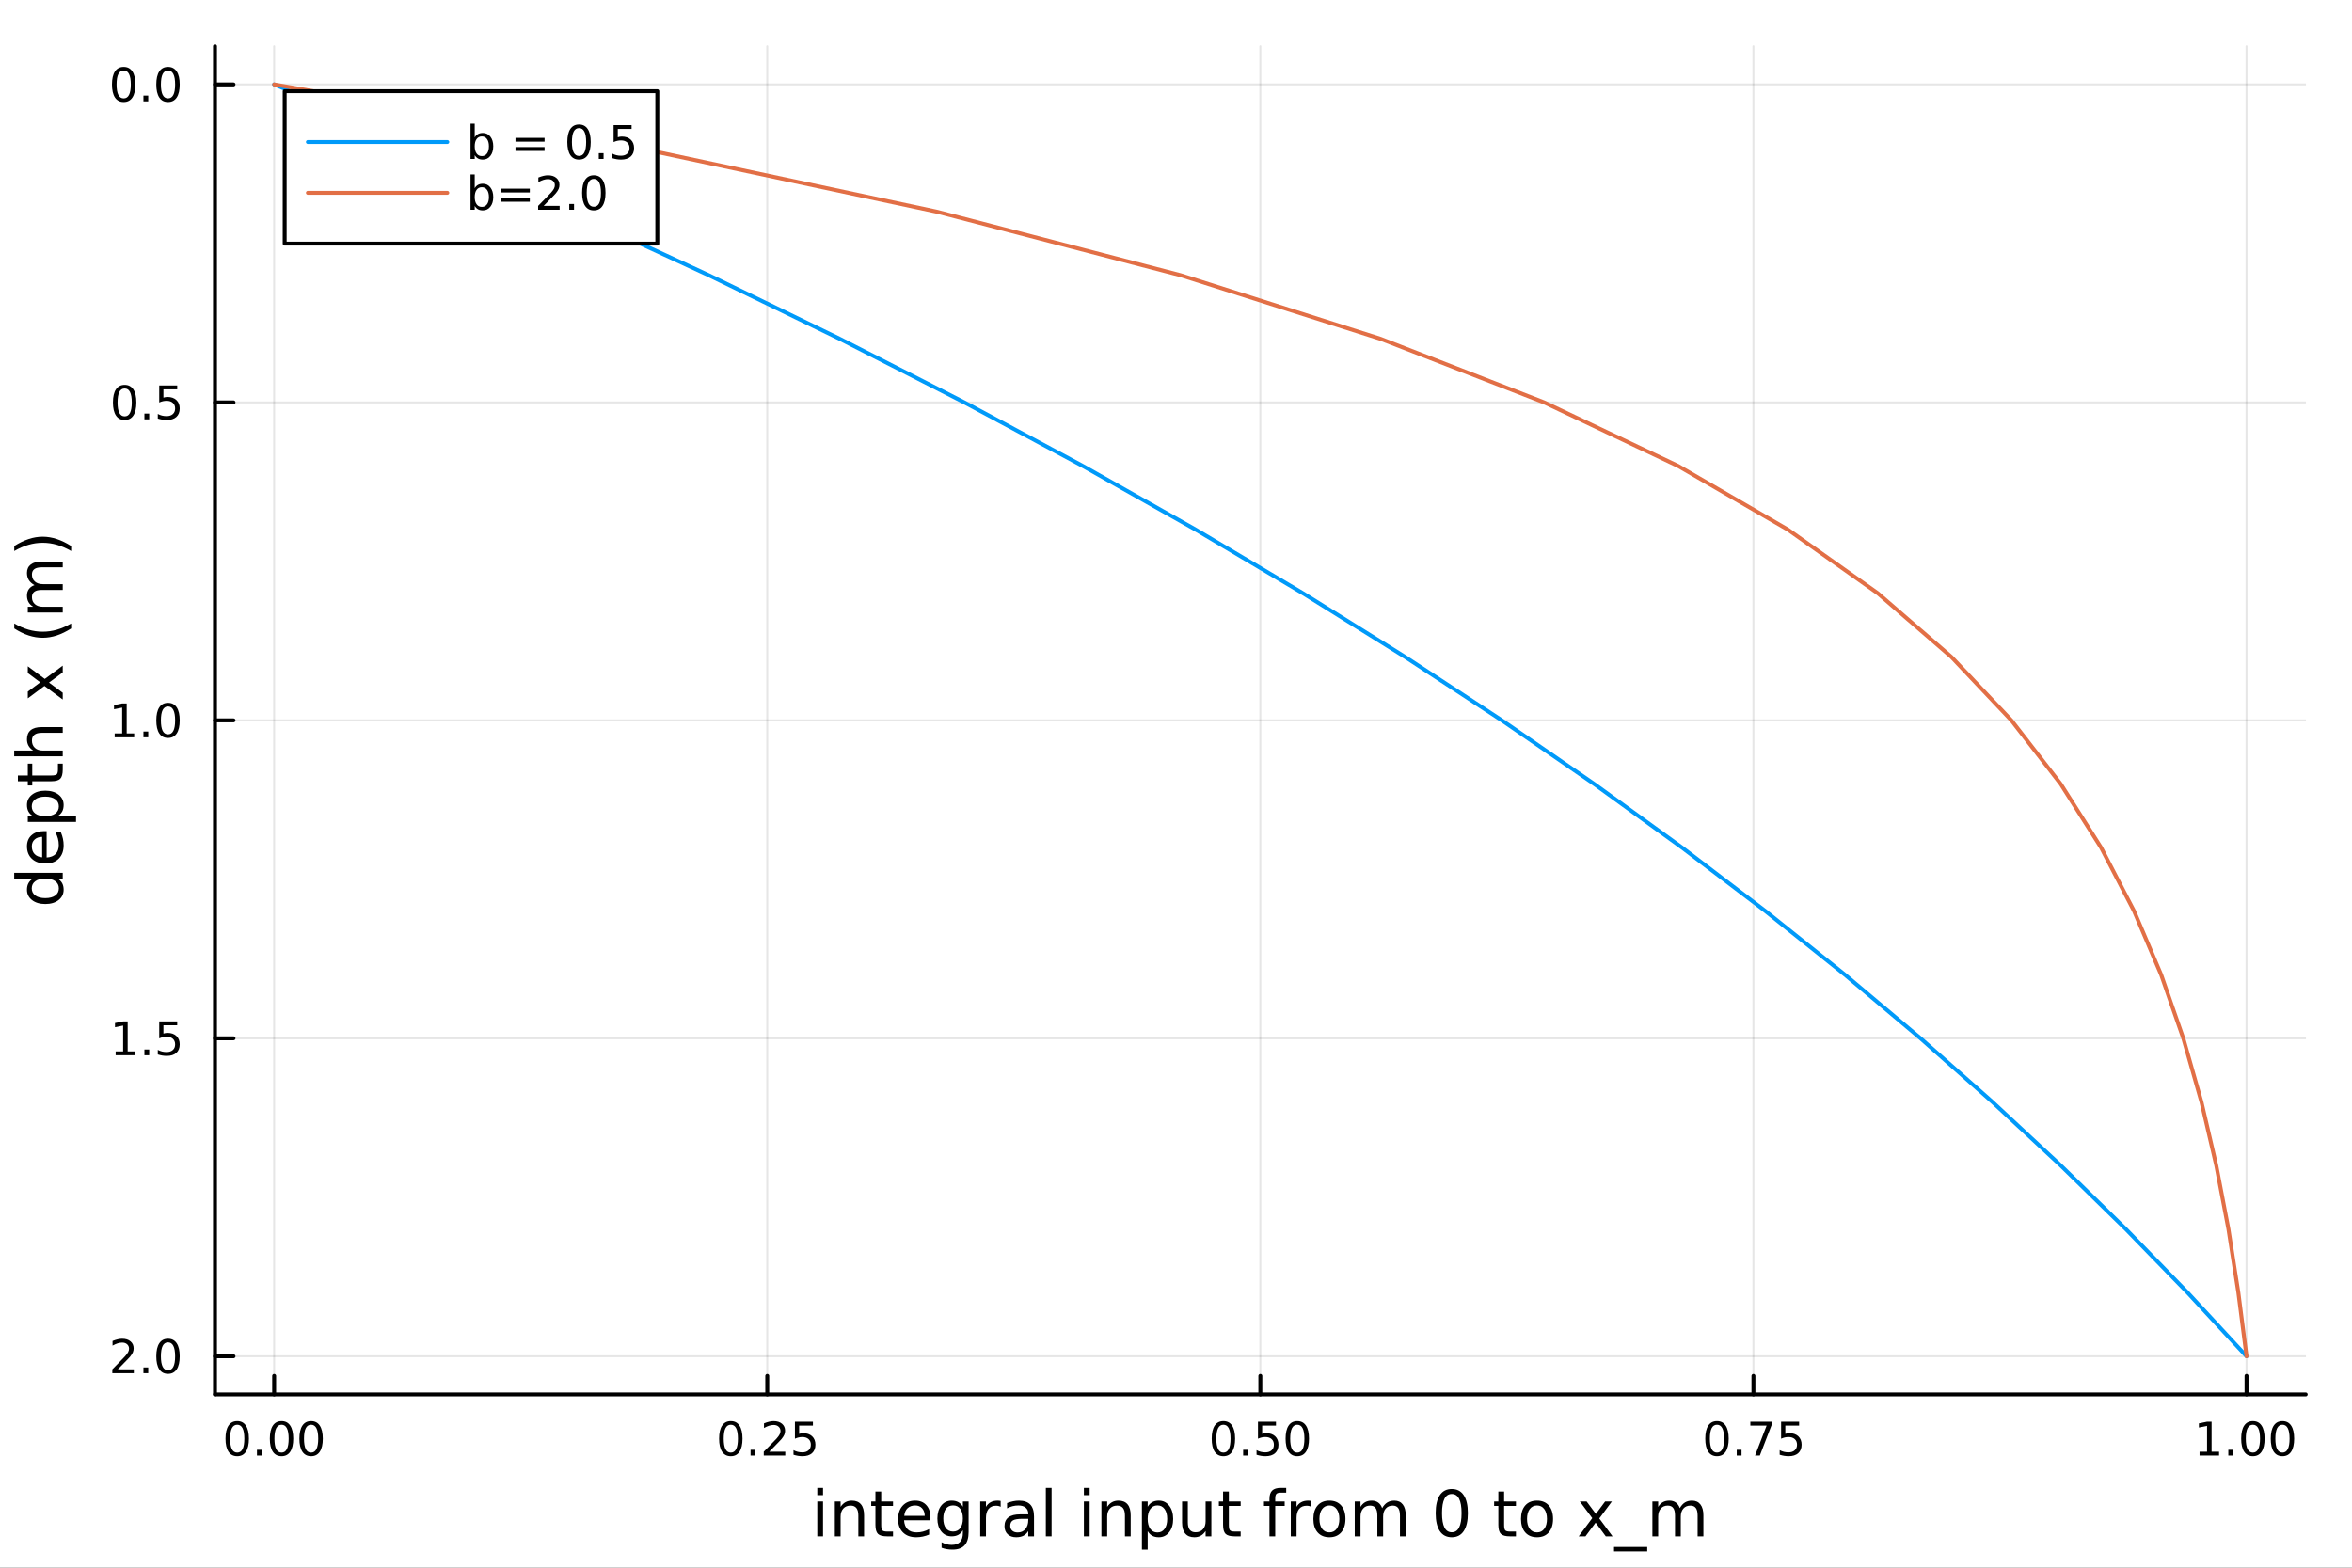 <?xml version="1.0" encoding="utf-8"?>
<svg xmlns="http://www.w3.org/2000/svg" xmlns:xlink="http://www.w3.org/1999/xlink" width="600" height="400" viewBox="0 0 2400 1600">
<rect x="0" y="0" width="2400" height="1600" fill="#333333" stroke="none"/>
<defs>
  <clipPath id="clip880">
    <rect x="0" y="0" width="2400" height="1600"/>
  </clipPath>
</defs>
<path clip-path="url(#clip880)" d="M0 1600 L2400 1600 L2400 0 L0 0  Z" fill="#ffffff" fill-rule="evenodd" fill-opacity="1"/>
<defs>
  <clipPath id="clip881">
    <rect x="480" y="0" width="1681" height="1600"/>
  </clipPath>
</defs>
<path clip-path="url(#clip880)" d="M219.38 1423.18 L2352.76 1423.18 L2352.76 47.244 L219.38 47.244  Z" fill="#ffffff" fill-rule="evenodd" fill-opacity="1"/>
<defs>
  <clipPath id="clip882">
    <rect x="219" y="47" width="2134" height="1377"/>
  </clipPath>
</defs>
<polyline clip-path="url(#clip882)" style="stroke:#000000; stroke-linecap:round; stroke-linejoin:round; stroke-width:2; stroke-opacity:0.1; fill:none" points="279.759,47.244 279.759,1423.18 "/>
<polyline clip-path="url(#clip882)" style="stroke:#000000; stroke-linecap:round; stroke-linejoin:round; stroke-width:2; stroke-opacity:0.1; fill:none" points="782.913,47.244 782.913,1423.18 "/>
<polyline clip-path="url(#clip882)" style="stroke:#000000; stroke-linecap:round; stroke-linejoin:round; stroke-width:2; stroke-opacity:0.1; fill:none" points="1286.07,47.244 1286.07,1423.18 "/>
<polyline clip-path="url(#clip882)" style="stroke:#000000; stroke-linecap:round; stroke-linejoin:round; stroke-width:2; stroke-opacity:0.1; fill:none" points="1789.22,47.244 1789.22,1423.18 "/>
<polyline clip-path="url(#clip882)" style="stroke:#000000; stroke-linecap:round; stroke-linejoin:round; stroke-width:2; stroke-opacity:0.1; fill:none" points="2292.38,47.244 2292.38,1423.18 "/>
<polyline clip-path="url(#clip880)" style="stroke:#000000; stroke-linecap:round; stroke-linejoin:round; stroke-width:4; stroke-opacity:1; fill:none" points="219.38,1423.18 2352.76,1423.18 "/>
<polyline clip-path="url(#clip880)" style="stroke:#000000; stroke-linecap:round; stroke-linejoin:round; stroke-width:4; stroke-opacity:1; fill:none" points="279.759,1423.18 279.759,1404.28 "/>
<polyline clip-path="url(#clip880)" style="stroke:#000000; stroke-linecap:round; stroke-linejoin:round; stroke-width:4; stroke-opacity:1; fill:none" points="782.913,1423.18 782.913,1404.28 "/>
<polyline clip-path="url(#clip880)" style="stroke:#000000; stroke-linecap:round; stroke-linejoin:round; stroke-width:4; stroke-opacity:1; fill:none" points="1286.07,1423.18 1286.07,1404.28 "/>
<polyline clip-path="url(#clip880)" style="stroke:#000000; stroke-linecap:round; stroke-linejoin:round; stroke-width:4; stroke-opacity:1; fill:none" points="1789.22,1423.18 1789.22,1404.28 "/>
<polyline clip-path="url(#clip880)" style="stroke:#000000; stroke-linecap:round; stroke-linejoin:round; stroke-width:4; stroke-opacity:1; fill:none" points="2292.38,1423.18 2292.38,1404.28 "/>
<path clip-path="url(#clip880)" d="M242.062 1454.1 Q238.451 1454.1 236.622 1457.66 Q234.817 1461.2 234.817 1468.33 Q234.817 1475.44 236.622 1479.01 Q238.451 1482.55 242.062 1482.55 Q245.696 1482.55 247.502 1479.01 Q249.331 1475.44 249.331 1468.33 Q249.331 1461.2 247.502 1457.66 Q245.696 1454.1 242.062 1454.1 M242.062 1450.39 Q247.872 1450.39 250.928 1455 Q254.007 1459.58 254.007 1468.33 Q254.007 1477.06 250.928 1481.67 Q247.872 1486.25 242.062 1486.25 Q236.252 1486.25 233.173 1481.67 Q230.118 1477.06 230.118 1468.33 Q230.118 1459.58 233.173 1455 Q236.252 1450.39 242.062 1450.39 Z" fill="#000000" fill-rule="nonzero" fill-opacity="1" /><path clip-path="url(#clip880)" d="M262.224 1479.7 L267.108 1479.7 L267.108 1485.58 L262.224 1485.58 L262.224 1479.7 Z" fill="#000000" fill-rule="nonzero" fill-opacity="1" /><path clip-path="url(#clip880)" d="M287.293 1454.1 Q283.682 1454.1 281.854 1457.66 Q280.048 1461.2 280.048 1468.33 Q280.048 1475.44 281.854 1479.01 Q283.682 1482.55 287.293 1482.55 Q290.928 1482.55 292.733 1479.01 Q294.562 1475.44 294.562 1468.33 Q294.562 1461.2 292.733 1457.66 Q290.928 1454.1 287.293 1454.1 M287.293 1450.39 Q293.104 1450.39 296.159 1455 Q299.238 1459.58 299.238 1468.33 Q299.238 1477.06 296.159 1481.67 Q293.104 1486.25 287.293 1486.25 Q281.483 1486.25 278.405 1481.67 Q275.349 1477.06 275.349 1468.33 Q275.349 1459.58 278.405 1455 Q281.483 1450.39 287.293 1450.39 Z" fill="#000000" fill-rule="nonzero" fill-opacity="1" /><path clip-path="url(#clip880)" d="M317.455 1454.1 Q313.844 1454.1 312.015 1457.66 Q310.21 1461.2 310.21 1468.33 Q310.21 1475.44 312.015 1479.01 Q313.844 1482.55 317.455 1482.55 Q321.09 1482.55 322.895 1479.01 Q324.724 1475.44 324.724 1468.33 Q324.724 1461.2 322.895 1457.66 Q321.09 1454.1 317.455 1454.1 M317.455 1450.39 Q323.265 1450.39 326.321 1455 Q329.4 1459.58 329.4 1468.33 Q329.4 1477.06 326.321 1481.67 Q323.265 1486.25 317.455 1486.25 Q311.645 1486.25 308.566 1481.67 Q305.511 1477.06 305.511 1468.33 Q305.511 1459.58 308.566 1455 Q311.645 1450.39 317.455 1450.39 Z" fill="#000000" fill-rule="nonzero" fill-opacity="1" /><path clip-path="url(#clip880)" d="M745.714 1454.1 Q742.103 1454.1 740.275 1457.66 Q738.469 1461.2 738.469 1468.33 Q738.469 1475.44 740.275 1479.01 Q742.103 1482.55 745.714 1482.55 Q749.349 1482.55 751.154 1479.01 Q752.983 1475.44 752.983 1468.33 Q752.983 1461.2 751.154 1457.66 Q749.349 1454.1 745.714 1454.1 M745.714 1450.39 Q751.525 1450.39 754.58 1455 Q757.659 1459.58 757.659 1468.33 Q757.659 1477.06 754.58 1481.67 Q751.525 1486.25 745.714 1486.25 Q739.904 1486.25 736.826 1481.67 Q733.77 1477.06 733.77 1468.33 Q733.77 1459.58 736.826 1455 Q739.904 1450.39 745.714 1450.39 Z" fill="#000000" fill-rule="nonzero" fill-opacity="1" /><path clip-path="url(#clip880)" d="M765.876 1479.7 L770.761 1479.7 L770.761 1485.58 L765.876 1485.58 L765.876 1479.7 Z" fill="#000000" fill-rule="nonzero" fill-opacity="1" /><path clip-path="url(#clip880)" d="M784.974 1481.64 L801.293 1481.64 L801.293 1485.58 L779.349 1485.58 L779.349 1481.64 Q782.011 1478.89 786.594 1474.26 Q791.2 1469.61 792.381 1468.27 Q794.626 1465.74 795.506 1464.01 Q796.409 1462.25 796.409 1460.56 Q796.409 1457.8 794.464 1456.07 Q792.543 1454.33 789.441 1454.33 Q787.242 1454.33 784.788 1455.09 Q782.358 1455.86 779.58 1457.41 L779.58 1452.69 Q782.404 1451.55 784.858 1450.97 Q787.311 1450.39 789.349 1450.39 Q794.719 1450.39 797.913 1453.08 Q801.108 1455.77 801.108 1460.26 Q801.108 1462.39 800.298 1464.31 Q799.511 1466.2 797.404 1468.8 Q796.825 1469.47 793.724 1472.69 Q790.622 1475.88 784.974 1481.64 Z" fill="#000000" fill-rule="nonzero" fill-opacity="1" /><path clip-path="url(#clip880)" d="M811.154 1451.02 L829.51 1451.02 L829.51 1454.96 L815.436 1454.96 L815.436 1463.43 Q816.455 1463.08 817.473 1462.92 Q818.492 1462.73 819.51 1462.73 Q825.297 1462.73 828.677 1465.9 Q832.057 1469.08 832.057 1474.49 Q832.057 1480.07 828.584 1483.17 Q825.112 1486.25 818.793 1486.25 Q816.617 1486.25 814.348 1485.88 Q812.103 1485.51 809.696 1484.77 L809.696 1480.07 Q811.779 1481.2 814.001 1481.76 Q816.223 1482.32 818.7 1482.32 Q822.705 1482.32 825.043 1480.21 Q827.381 1478.1 827.381 1474.49 Q827.381 1470.88 825.043 1468.77 Q822.705 1466.67 818.7 1466.67 Q816.825 1466.67 814.95 1467.08 Q813.098 1467.5 811.154 1468.38 L811.154 1451.02 Z" fill="#000000" fill-rule="nonzero" fill-opacity="1" /><path clip-path="url(#clip880)" d="M1248.37 1454.1 Q1244.76 1454.1 1242.93 1457.66 Q1241.13 1461.2 1241.13 1468.33 Q1241.13 1475.44 1242.93 1479.01 Q1244.76 1482.55 1248.37 1482.55 Q1252.01 1482.55 1253.81 1479.01 Q1255.64 1475.44 1255.64 1468.33 Q1255.64 1461.2 1253.81 1457.66 Q1252.01 1454.1 1248.37 1454.1 M1248.37 1450.39 Q1254.18 1450.39 1257.24 1455 Q1260.32 1459.58 1260.32 1468.33 Q1260.32 1477.06 1257.24 1481.67 Q1254.18 1486.25 1248.37 1486.25 Q1242.56 1486.25 1239.48 1481.67 Q1236.43 1477.06 1236.43 1468.33 Q1236.43 1459.58 1239.48 1455 Q1242.56 1450.39 1248.37 1450.39 Z" fill="#000000" fill-rule="nonzero" fill-opacity="1" /><path clip-path="url(#clip880)" d="M1268.53 1479.7 L1273.42 1479.7 L1273.42 1485.58 L1268.53 1485.58 L1268.53 1479.7 Z" fill="#000000" fill-rule="nonzero" fill-opacity="1" /><path clip-path="url(#clip880)" d="M1283.65 1451.02 L1302.01 1451.02 L1302.01 1454.96 L1287.93 1454.96 L1287.93 1463.43 Q1288.95 1463.08 1289.97 1462.92 Q1290.99 1462.73 1292.01 1462.73 Q1297.79 1462.73 1301.17 1465.9 Q1304.55 1469.08 1304.55 1474.49 Q1304.55 1480.07 1301.08 1483.17 Q1297.61 1486.25 1291.29 1486.25 Q1289.11 1486.25 1286.84 1485.88 Q1284.6 1485.51 1282.19 1484.77 L1282.19 1480.07 Q1284.27 1481.2 1286.5 1481.76 Q1288.72 1482.32 1291.2 1482.32 Q1295.2 1482.32 1297.54 1480.21 Q1299.88 1478.1 1299.88 1474.49 Q1299.88 1470.88 1297.54 1468.77 Q1295.2 1466.67 1291.2 1466.67 Q1289.32 1466.67 1287.45 1467.08 Q1285.59 1467.5 1283.65 1468.38 L1283.65 1451.02 Z" fill="#000000" fill-rule="nonzero" fill-opacity="1" /><path clip-path="url(#clip880)" d="M1323.76 1454.1 Q1320.15 1454.1 1318.32 1457.66 Q1316.52 1461.2 1316.52 1468.33 Q1316.52 1475.44 1318.32 1479.01 Q1320.15 1482.55 1323.76 1482.55 Q1327.4 1482.55 1329.2 1479.01 Q1331.03 1475.44 1331.03 1468.33 Q1331.03 1461.2 1329.2 1457.66 Q1327.4 1454.1 1323.76 1454.1 M1323.76 1450.39 Q1329.57 1450.39 1332.63 1455 Q1335.71 1459.58 1335.71 1468.33 Q1335.71 1477.06 1332.63 1481.67 Q1329.57 1486.25 1323.76 1486.25 Q1317.95 1486.25 1314.88 1481.67 Q1311.82 1477.06 1311.82 1468.33 Q1311.82 1459.58 1314.88 1455 Q1317.95 1450.39 1323.76 1450.39 Z" fill="#000000" fill-rule="nonzero" fill-opacity="1" /><path clip-path="url(#clip880)" d="M1752.02 1454.1 Q1748.41 1454.1 1746.58 1457.66 Q1744.78 1461.2 1744.78 1468.33 Q1744.78 1475.44 1746.58 1479.01 Q1748.41 1482.55 1752.02 1482.55 Q1755.66 1482.55 1757.46 1479.01 Q1759.29 1475.44 1759.29 1468.33 Q1759.29 1461.2 1757.46 1457.66 Q1755.66 1454.1 1752.02 1454.1 M1752.02 1450.39 Q1757.83 1450.39 1760.89 1455 Q1763.97 1459.58 1763.97 1468.33 Q1763.97 1477.06 1760.89 1481.67 Q1757.83 1486.25 1752.02 1486.25 Q1746.21 1486.25 1743.13 1481.67 Q1740.08 1477.06 1740.08 1468.33 Q1740.08 1459.58 1743.13 1455 Q1746.21 1450.39 1752.02 1450.39 Z" fill="#000000" fill-rule="nonzero" fill-opacity="1" /><path clip-path="url(#clip880)" d="M1772.19 1479.7 L1777.07 1479.7 L1777.07 1485.58 L1772.19 1485.58 L1772.19 1479.7 Z" fill="#000000" fill-rule="nonzero" fill-opacity="1" /><path clip-path="url(#clip880)" d="M1786.07 1451.02 L1808.3 1451.02 L1808.3 1453.01 L1795.75 1485.58 L1790.87 1485.58 L1802.67 1454.96 L1786.07 1454.96 L1786.07 1451.02 Z" fill="#000000" fill-rule="nonzero" fill-opacity="1" /><path clip-path="url(#clip880)" d="M1817.46 1451.02 L1835.82 1451.02 L1835.82 1454.96 L1821.75 1454.96 L1821.75 1463.43 Q1822.76 1463.08 1823.78 1462.92 Q1824.8 1462.73 1825.82 1462.73 Q1831.61 1462.73 1834.99 1465.9 Q1838.37 1469.08 1838.37 1474.49 Q1838.37 1480.07 1834.89 1483.17 Q1831.42 1486.25 1825.1 1486.25 Q1822.93 1486.25 1820.66 1485.88 Q1818.41 1485.51 1816 1484.77 L1816 1480.07 Q1818.09 1481.2 1820.31 1481.76 Q1822.53 1482.32 1825.01 1482.32 Q1829.01 1482.32 1831.35 1480.21 Q1833.69 1478.1 1833.69 1474.49 Q1833.69 1470.88 1831.35 1468.77 Q1829.01 1466.67 1825.01 1466.67 Q1823.13 1466.67 1821.26 1467.08 Q1819.41 1467.5 1817.46 1468.38 L1817.46 1451.02 Z" fill="#000000" fill-rule="nonzero" fill-opacity="1" /><path clip-path="url(#clip880)" d="M2244.45 1481.64 L2252.09 1481.64 L2252.09 1455.28 L2243.78 1456.95 L2243.78 1452.69 L2252.04 1451.02 L2256.72 1451.02 L2256.72 1481.64 L2264.36 1481.64 L2264.36 1485.58 L2244.45 1485.58 L2244.45 1481.64 Z" fill="#000000" fill-rule="nonzero" fill-opacity="1" /><path clip-path="url(#clip880)" d="M2273.8 1479.7 L2278.69 1479.7 L2278.69 1485.58 L2273.8 1485.58 L2273.8 1479.7 Z" fill="#000000" fill-rule="nonzero" fill-opacity="1" /><path clip-path="url(#clip880)" d="M2298.87 1454.1 Q2295.26 1454.1 2293.43 1457.66 Q2291.63 1461.2 2291.63 1468.33 Q2291.63 1475.44 2293.43 1479.01 Q2295.26 1482.55 2298.87 1482.55 Q2302.5 1482.55 2304.31 1479.01 Q2306.14 1475.44 2306.14 1468.33 Q2306.14 1461.2 2304.31 1457.66 Q2302.5 1454.1 2298.87 1454.1 M2298.87 1450.39 Q2304.68 1450.39 2307.74 1455 Q2310.81 1459.58 2310.81 1468.33 Q2310.81 1477.06 2307.74 1481.67 Q2304.68 1486.25 2298.87 1486.25 Q2293.06 1486.25 2289.98 1481.67 Q2286.93 1477.06 2286.93 1468.33 Q2286.93 1459.58 2289.98 1455 Q2293.06 1450.39 2298.87 1450.39 Z" fill="#000000" fill-rule="nonzero" fill-opacity="1" /><path clip-path="url(#clip880)" d="M2329.03 1454.1 Q2325.42 1454.1 2323.59 1457.66 Q2321.79 1461.2 2321.79 1468.33 Q2321.79 1475.44 2323.59 1479.01 Q2325.42 1482.55 2329.03 1482.55 Q2332.67 1482.55 2334.47 1479.01 Q2336.3 1475.44 2336.3 1468.33 Q2336.3 1461.2 2334.47 1457.66 Q2332.67 1454.1 2329.03 1454.1 M2329.03 1450.39 Q2334.84 1450.39 2337.9 1455 Q2340.98 1459.58 2340.98 1468.33 Q2340.98 1477.06 2337.9 1481.67 Q2334.84 1486.25 2329.03 1486.25 Q2323.22 1486.25 2320.14 1481.67 Q2317.09 1477.06 2317.09 1468.33 Q2317.09 1459.58 2320.14 1455 Q2323.22 1450.39 2329.03 1450.39 Z" fill="#000000" fill-rule="nonzero" fill-opacity="1" /><path clip-path="url(#clip880)" d="M833.976 1532.4 L839.832 1532.4 L839.832 1568.04 L833.976 1568.04 L833.976 1532.4 M833.976 1518.52 L839.832 1518.52 L839.832 1525.93 L833.976 1525.93 L833.976 1518.52 Z" fill="#000000" fill-rule="nonzero" fill-opacity="1" /><path clip-path="url(#clip880)" d="M881.718 1546.53 L881.718 1568.04 L875.862 1568.04 L875.862 1546.72 Q875.862 1541.66 873.889 1539.14 Q871.915 1536.63 867.968 1536.63 Q863.226 1536.63 860.489 1539.65 Q857.751 1542.68 857.751 1547.9 L857.751 1568.04 L851.863 1568.04 L851.863 1532.4 L857.751 1532.4 L857.751 1537.93 Q859.852 1534.72 862.685 1533.13 Q865.549 1531.54 869.273 1531.54 Q875.416 1531.54 878.567 1535.36 Q881.718 1539.14 881.718 1546.53 Z" fill="#000000" fill-rule="nonzero" fill-opacity="1" /><path clip-path="url(#clip880)" d="M899.192 1522.27 L899.192 1532.4 L911.255 1532.4 L911.255 1536.95 L899.192 1536.95 L899.192 1556.3 Q899.192 1560.66 900.37 1561.9 Q901.579 1563.14 905.24 1563.14 L911.255 1563.14 L911.255 1568.04 L905.24 1568.04 Q898.46 1568.04 895.882 1565.53 Q893.304 1562.98 893.304 1556.3 L893.304 1536.95 L889.007 1536.95 L889.007 1532.4 L893.304 1532.4 L893.304 1522.27 L899.192 1522.27 Z" fill="#000000" fill-rule="nonzero" fill-opacity="1" /><path clip-path="url(#clip880)" d="M949.449 1548.76 L949.449 1551.62 L922.523 1551.62 Q922.904 1557.67 926.151 1560.85 Q929.429 1564 935.254 1564 Q938.628 1564 941.779 1563.17 Q944.962 1562.35 948.081 1560.69 L948.081 1566.23 Q944.93 1567.57 941.62 1568.27 Q938.309 1568.97 934.904 1568.97 Q926.374 1568.97 921.377 1564 Q916.411 1559.04 916.411 1550.57 Q916.411 1541.82 921.122 1536.69 Q925.865 1531.54 933.885 1531.54 Q941.079 1531.54 945.248 1536.18 Q949.449 1540.8 949.449 1548.76 M943.593 1547.04 Q943.529 1542.23 940.888 1539.37 Q938.278 1536.5 933.949 1536.5 Q929.047 1536.5 926.087 1539.27 Q923.159 1542.04 922.713 1547.07 L943.593 1547.04 Z" fill="#000000" fill-rule="nonzero" fill-opacity="1" /><path clip-path="url(#clip880)" d="M982.519 1549.81 Q982.519 1543.44 979.878 1539.94 Q977.268 1536.44 972.525 1536.44 Q967.815 1536.44 965.173 1539.94 Q962.563 1543.44 962.563 1549.81 Q962.563 1556.14 965.173 1559.64 Q967.815 1563.14 972.525 1563.14 Q977.268 1563.14 979.878 1559.64 Q982.519 1556.14 982.519 1549.81 M988.376 1563.62 Q988.376 1572.72 984.334 1577.15 Q980.291 1581.6 971.952 1581.6 Q968.865 1581.6 966.128 1581.13 Q963.39 1580.68 960.812 1579.72 L960.812 1574.03 Q963.39 1575.43 965.905 1576.1 Q968.419 1576.76 971.029 1576.76 Q976.79 1576.76 979.655 1573.74 Q982.519 1570.75 982.519 1564.67 L982.519 1561.77 Q980.705 1564.92 977.872 1566.48 Q975.04 1568.04 971.093 1568.04 Q964.536 1568.04 960.526 1563.05 Q956.515 1558.05 956.515 1549.81 Q956.515 1541.53 960.526 1536.53 Q964.536 1531.54 971.093 1531.54 Q975.04 1531.54 977.872 1533.1 Q980.705 1534.66 982.519 1537.81 L982.519 1532.4 L988.376 1532.4 L988.376 1563.62 Z" fill="#000000" fill-rule="nonzero" fill-opacity="1" /><path clip-path="url(#clip880)" d="M1021.1 1537.87 Q1020.11 1537.3 1018.93 1537.04 Q1017.79 1536.76 1016.38 1536.76 Q1011.42 1536.76 1008.75 1540 Q1006.1 1543.22 1006.1 1549.27 L1006.1 1568.04 L1000.22 1568.04 L1000.22 1532.4 L1006.1 1532.4 L1006.1 1537.93 Q1007.95 1534.69 1010.91 1533.13 Q1013.87 1531.54 1018.1 1531.54 Q1018.71 1531.54 1019.44 1531.63 Q1020.17 1531.7 1021.06 1531.85 L1021.1 1537.87 Z" fill="#000000" fill-rule="nonzero" fill-opacity="1" /><path clip-path="url(#clip880)" d="M1043.44 1550.12 Q1036.34 1550.12 1033.6 1551.75 Q1030.87 1553.37 1030.87 1557.29 Q1030.87 1560.4 1032.9 1562.25 Q1034.97 1564.07 1038.51 1564.07 Q1043.38 1564.07 1046.3 1560.63 Q1049.26 1557.16 1049.26 1551.43 L1049.26 1550.12 L1043.44 1550.12 M1055.12 1547.71 L1055.12 1568.04 L1049.26 1568.04 L1049.26 1562.63 Q1047.26 1565.88 1044.27 1567.44 Q1041.27 1568.97 1036.95 1568.97 Q1031.47 1568.97 1028.23 1565.91 Q1025.01 1562.82 1025.01 1557.67 Q1025.01 1551.65 1029.02 1548.6 Q1033.06 1545.54 1041.05 1545.54 L1049.26 1545.54 L1049.26 1544.97 Q1049.26 1540.93 1046.59 1538.73 Q1043.95 1536.5 1039.14 1536.5 Q1036.09 1536.5 1033.19 1537.23 Q1030.29 1537.97 1027.62 1539.43 L1027.62 1534.02 Q1030.84 1532.78 1033.86 1532.17 Q1036.88 1531.54 1039.75 1531.54 Q1047.48 1531.54 1051.3 1535.55 Q1055.12 1539.56 1055.12 1547.71 Z" fill="#000000" fill-rule="nonzero" fill-opacity="1" /><path clip-path="url(#clip880)" d="M1067.18 1518.52 L1073.04 1518.52 L1073.04 1568.04 L1067.18 1568.04 L1067.18 1518.52 Z" fill="#000000" fill-rule="nonzero" fill-opacity="1" /><path clip-path="url(#clip880)" d="M1106.01 1532.4 L1111.87 1532.4 L1111.87 1568.04 L1106.01 1568.04 L1106.01 1532.4 M1106.01 1518.52 L1111.87 1518.52 L1111.87 1525.93 L1106.01 1525.93 L1106.01 1518.52 Z" fill="#000000" fill-rule="nonzero" fill-opacity="1" /><path clip-path="url(#clip880)" d="M1153.76 1546.53 L1153.76 1568.04 L1147.9 1568.04 L1147.9 1546.72 Q1147.9 1541.66 1145.93 1539.14 Q1143.95 1536.63 1140.01 1536.63 Q1135.26 1536.63 1132.53 1539.65 Q1129.79 1542.68 1129.79 1547.9 L1129.79 1568.04 L1123.9 1568.04 L1123.9 1532.4 L1129.79 1532.4 L1129.79 1537.93 Q1131.89 1534.72 1134.72 1533.13 Q1137.59 1531.54 1141.31 1531.54 Q1147.45 1531.54 1150.61 1535.36 Q1153.76 1539.14 1153.76 1546.53 Z" fill="#000000" fill-rule="nonzero" fill-opacity="1" /><path clip-path="url(#clip880)" d="M1171.1 1562.7 L1171.1 1581.6 L1165.22 1581.6 L1165.22 1532.4 L1171.1 1532.4 L1171.1 1537.81 Q1172.95 1534.62 1175.75 1533.1 Q1178.58 1531.54 1182.5 1531.54 Q1188.99 1531.54 1193.03 1536.69 Q1197.11 1541.85 1197.11 1550.25 Q1197.11 1558.65 1193.03 1563.81 Q1188.99 1568.97 1182.5 1568.97 Q1178.58 1568.97 1175.75 1567.44 Q1172.95 1565.88 1171.1 1562.7 M1191.03 1550.25 Q1191.03 1543.79 1188.35 1540.13 Q1185.71 1536.44 1181.07 1536.44 Q1176.42 1536.44 1173.75 1540.13 Q1171.1 1543.79 1171.1 1550.25 Q1171.1 1556.71 1173.75 1560.4 Q1176.42 1564.07 1181.07 1564.07 Q1185.71 1564.07 1188.35 1560.4 Q1191.03 1556.71 1191.03 1550.25 Z" fill="#000000" fill-rule="nonzero" fill-opacity="1" /><path clip-path="url(#clip880)" d="M1206.21 1553.98 L1206.21 1532.4 L1212.07 1532.4 L1212.07 1553.75 Q1212.07 1558.81 1214.04 1561.36 Q1216.01 1563.87 1219.96 1563.87 Q1224.7 1563.87 1227.44 1560.85 Q1230.21 1557.83 1230.21 1552.61 L1230.21 1532.4 L1236.07 1532.4 L1236.07 1568.04 L1230.21 1568.04 L1230.21 1562.57 Q1228.08 1565.82 1225.24 1567.41 Q1222.44 1568.97 1218.72 1568.97 Q1212.58 1568.97 1209.39 1565.15 Q1206.21 1561.33 1206.21 1553.98 M1220.95 1531.54 L1220.95 1531.54 Z" fill="#000000" fill-rule="nonzero" fill-opacity="1" /><path clip-path="url(#clip880)" d="M1253.92 1522.27 L1253.92 1532.4 L1265.98 1532.4 L1265.98 1536.95 L1253.92 1536.95 L1253.92 1556.3 Q1253.92 1560.66 1255.1 1561.9 Q1256.31 1563.14 1259.97 1563.14 L1265.98 1563.14 L1265.98 1568.04 L1259.97 1568.04 Q1253.19 1568.04 1250.61 1565.53 Q1248.03 1562.98 1248.03 1556.3 L1248.03 1536.95 L1243.74 1536.95 L1243.74 1532.4 L1248.03 1532.4 L1248.03 1522.27 L1253.92 1522.27 Z" fill="#000000" fill-rule="nonzero" fill-opacity="1" /><path clip-path="url(#clip880)" d="M1312.45 1518.52 L1312.45 1523.39 L1306.85 1523.39 Q1303.7 1523.39 1302.46 1524.66 Q1301.25 1525.93 1301.25 1529.24 L1301.25 1532.4 L1310.89 1532.4 L1310.89 1536.95 L1301.25 1536.95 L1301.25 1568.04 L1295.36 1568.04 L1295.36 1536.95 L1289.76 1536.95 L1289.76 1532.4 L1295.36 1532.4 L1295.36 1529.91 Q1295.36 1523.96 1298.13 1521.26 Q1300.9 1518.52 1306.92 1518.52 L1312.45 1518.52 Z" fill="#000000" fill-rule="nonzero" fill-opacity="1" /><path clip-path="url(#clip880)" d="M1338.01 1537.87 Q1337.03 1537.3 1335.85 1537.04 Q1334.7 1536.76 1333.3 1536.76 Q1328.34 1536.76 1325.66 1540 Q1323.02 1543.22 1323.02 1549.27 L1323.02 1568.04 L1317.13 1568.04 L1317.13 1532.4 L1323.02 1532.4 L1323.02 1537.93 Q1324.87 1534.69 1327.83 1533.13 Q1330.79 1531.54 1335.02 1531.54 Q1335.63 1531.54 1336.36 1531.63 Q1337.09 1531.7 1337.98 1531.85 L1338.01 1537.87 Z" fill="#000000" fill-rule="nonzero" fill-opacity="1" /><path clip-path="url(#clip880)" d="M1356.54 1536.5 Q1351.83 1536.5 1349.09 1540.19 Q1346.35 1543.85 1346.35 1550.25 Q1346.35 1556.65 1349.06 1560.34 Q1351.79 1564 1356.54 1564 Q1361.22 1564 1363.95 1560.31 Q1366.69 1556.62 1366.69 1550.25 Q1366.69 1543.92 1363.95 1540.23 Q1361.22 1536.5 1356.54 1536.5 M1356.54 1531.54 Q1364.18 1531.54 1368.54 1536.5 Q1372.9 1541.47 1372.9 1550.25 Q1372.9 1559 1368.54 1564 Q1364.18 1568.97 1356.54 1568.97 Q1348.87 1568.97 1344.51 1564 Q1340.18 1559 1340.18 1550.25 Q1340.18 1541.47 1344.51 1536.5 Q1348.87 1531.54 1356.54 1531.54 Z" fill="#000000" fill-rule="nonzero" fill-opacity="1" /><path clip-path="url(#clip880)" d="M1410.36 1539.24 Q1412.55 1535.29 1415.61 1533.41 Q1418.67 1531.54 1422.8 1531.54 Q1428.37 1531.54 1431.4 1535.45 Q1434.42 1539.33 1434.42 1546.53 L1434.42 1568.04 L1428.53 1568.04 L1428.53 1546.72 Q1428.53 1541.59 1426.72 1539.11 Q1424.9 1536.63 1421.18 1536.63 Q1416.63 1536.63 1413.99 1539.65 Q1411.35 1542.68 1411.35 1547.9 L1411.35 1568.04 L1405.46 1568.04 L1405.46 1546.72 Q1405.46 1541.56 1403.64 1539.11 Q1401.83 1536.63 1398.04 1536.63 Q1393.55 1536.63 1390.91 1539.68 Q1388.27 1542.71 1388.27 1547.9 L1388.27 1568.04 L1382.38 1568.04 L1382.38 1532.4 L1388.27 1532.4 L1388.27 1537.93 Q1390.27 1534.66 1393.08 1533.1 Q1395.88 1531.54 1399.73 1531.54 Q1403.61 1531.54 1406.32 1533.51 Q1409.05 1535.48 1410.36 1539.24 Z" fill="#000000" fill-rule="nonzero" fill-opacity="1" /><path clip-path="url(#clip880)" d="M1481.4 1524.76 Q1476.43 1524.76 1473.92 1529.66 Q1471.44 1534.53 1471.44 1544.33 Q1471.44 1554.1 1473.92 1559 Q1476.43 1563.87 1481.4 1563.87 Q1486.4 1563.87 1488.88 1559 Q1491.39 1554.1 1491.39 1544.33 Q1491.39 1534.53 1488.88 1529.66 Q1486.4 1524.76 1481.4 1524.76 M1481.4 1519.66 Q1489.39 1519.66 1493.59 1526 Q1497.82 1532.3 1497.82 1544.33 Q1497.82 1556.33 1493.59 1562.66 Q1489.39 1568.97 1481.4 1568.97 Q1473.41 1568.97 1469.18 1562.66 Q1464.98 1556.33 1464.98 1544.33 Q1464.98 1532.3 1469.18 1526 Q1473.41 1519.66 1481.4 1519.66 Z" fill="#000000" fill-rule="nonzero" fill-opacity="1" /><path clip-path="url(#clip880)" d="M1534.81 1522.27 L1534.81 1532.4 L1546.87 1532.4 L1546.87 1536.95 L1534.81 1536.95 L1534.81 1556.3 Q1534.81 1560.66 1535.99 1561.9 Q1537.2 1563.14 1540.86 1563.14 L1546.87 1563.14 L1546.87 1568.04 L1540.86 1568.04 Q1534.08 1568.04 1531.5 1565.53 Q1528.92 1562.98 1528.92 1556.3 L1528.92 1536.95 L1524.62 1536.95 L1524.62 1532.4 L1528.92 1532.4 L1528.92 1522.27 L1534.81 1522.27 Z" fill="#000000" fill-rule="nonzero" fill-opacity="1" /><path clip-path="url(#clip880)" d="M1568.39 1536.5 Q1563.68 1536.5 1560.94 1540.19 Q1558.2 1543.85 1558.2 1550.25 Q1558.2 1556.65 1560.91 1560.34 Q1563.64 1564 1568.39 1564 Q1573.07 1564 1575.8 1560.31 Q1578.54 1556.62 1578.54 1550.25 Q1578.54 1543.92 1575.8 1540.23 Q1573.07 1536.5 1568.39 1536.5 M1568.39 1531.54 Q1576.03 1531.54 1580.39 1536.5 Q1584.75 1541.47 1584.75 1550.25 Q1584.75 1559 1580.39 1564 Q1576.03 1568.97 1568.39 1568.97 Q1560.72 1568.97 1556.36 1564 Q1552.03 1559 1552.03 1550.25 Q1552.03 1541.47 1556.36 1536.5 Q1560.72 1531.54 1568.39 1531.54 Z" fill="#000000" fill-rule="nonzero" fill-opacity="1" /><path clip-path="url(#clip880)" d="M1644.81 1532.4 L1631.92 1549.74 L1645.48 1568.04 L1638.57 1568.04 L1628.19 1554.04 L1617.82 1568.04 L1610.91 1568.04 L1624.76 1549.39 L1612.09 1532.4 L1618.99 1532.4 L1628.45 1545.1 L1637.9 1532.4 L1644.81 1532.4 Z" fill="#000000" fill-rule="nonzero" fill-opacity="1" /><path clip-path="url(#clip880)" d="M1680.84 1578.87 L1680.84 1583.42 L1646.97 1583.42 L1646.97 1578.87 L1680.84 1578.87 Z" fill="#000000" fill-rule="nonzero" fill-opacity="1" /><path clip-path="url(#clip880)" d="M1714.1 1539.24 Q1716.29 1535.29 1719.35 1533.41 Q1722.41 1531.54 1726.54 1531.54 Q1732.11 1531.54 1735.14 1535.45 Q1738.16 1539.33 1738.16 1546.53 L1738.16 1568.04 L1732.27 1568.04 L1732.27 1546.72 Q1732.27 1541.59 1730.46 1539.11 Q1728.64 1536.63 1724.92 1536.63 Q1720.37 1536.63 1717.73 1539.65 Q1715.08 1542.68 1715.08 1547.9 L1715.08 1568.04 L1709.2 1568.04 L1709.2 1546.72 Q1709.2 1541.56 1707.38 1539.11 Q1705.57 1536.63 1701.78 1536.63 Q1697.29 1536.63 1694.65 1539.68 Q1692.01 1542.71 1692.01 1547.9 L1692.01 1568.04 L1686.12 1568.04 L1686.12 1532.4 L1692.01 1532.4 L1692.01 1537.93 Q1694.01 1534.66 1696.82 1533.1 Q1699.62 1531.54 1703.47 1531.54 Q1707.35 1531.54 1710.06 1533.51 Q1712.79 1535.48 1714.1 1539.24 Z" fill="#000000" fill-rule="nonzero" fill-opacity="1" /><polyline clip-path="url(#clip882)" style="stroke:#000000; stroke-linecap:round; stroke-linejoin:round; stroke-width:2; stroke-opacity:0.1; fill:none" points="219.38,86.186 2352.76,86.186 "/>
<polyline clip-path="url(#clip882)" style="stroke:#000000; stroke-linecap:round; stroke-linejoin:round; stroke-width:2; stroke-opacity:0.1; fill:none" points="219.38,410.699 2352.76,410.699 "/>
<polyline clip-path="url(#clip882)" style="stroke:#000000; stroke-linecap:round; stroke-linejoin:round; stroke-width:2; stroke-opacity:0.1; fill:none" points="219.38,735.212 2352.76,735.212 "/>
<polyline clip-path="url(#clip882)" style="stroke:#000000; stroke-linecap:round; stroke-linejoin:round; stroke-width:2; stroke-opacity:0.1; fill:none" points="219.38,1059.73 2352.76,1059.73 "/>
<polyline clip-path="url(#clip882)" style="stroke:#000000; stroke-linecap:round; stroke-linejoin:round; stroke-width:2; stroke-opacity:0.1; fill:none" points="219.38,1384.24 2352.76,1384.24 "/>
<polyline clip-path="url(#clip880)" style="stroke:#000000; stroke-linecap:round; stroke-linejoin:round; stroke-width:4; stroke-opacity:1; fill:none" points="219.38,47.244 219.38,1423.18 "/>
<polyline clip-path="url(#clip880)" style="stroke:#000000; stroke-linecap:round; stroke-linejoin:round; stroke-width:4; stroke-opacity:1; fill:none" points="219.38,86.186 238.278,86.186 "/>
<polyline clip-path="url(#clip880)" style="stroke:#000000; stroke-linecap:round; stroke-linejoin:round; stroke-width:4; stroke-opacity:1; fill:none" points="219.38,410.699 238.278,410.699 "/>
<polyline clip-path="url(#clip880)" style="stroke:#000000; stroke-linecap:round; stroke-linejoin:round; stroke-width:4; stroke-opacity:1; fill:none" points="219.38,735.212 238.278,735.212 "/>
<polyline clip-path="url(#clip880)" style="stroke:#000000; stroke-linecap:round; stroke-linejoin:round; stroke-width:4; stroke-opacity:1; fill:none" points="219.38,1059.73 238.278,1059.73 "/>
<polyline clip-path="url(#clip880)" style="stroke:#000000; stroke-linecap:round; stroke-linejoin:round; stroke-width:4; stroke-opacity:1; fill:none" points="219.38,1384.24 238.278,1384.24 "/>
<path clip-path="url(#clip880)" d="M126.205 71.984 Q122.593 71.984 120.765 75.549 Q118.959 79.091 118.959 86.22 Q118.959 93.327 120.765 96.892 Q122.593 100.433 126.205 100.433 Q129.839 100.433 131.644 96.892 Q133.473 93.327 133.473 86.22 Q133.473 79.091 131.644 75.549 Q129.839 71.984 126.205 71.984 M126.205 68.281 Q132.015 68.281 135.07 72.887 Q138.149 77.47 138.149 86.22 Q138.149 94.947 135.07 99.554 Q132.015 104.137 126.205 104.137 Q120.394 104.137 117.316 99.554 Q114.26 94.947 114.26 86.22 Q114.26 77.47 117.316 72.887 Q120.394 68.281 126.205 68.281 Z" fill="#000000" fill-rule="nonzero" fill-opacity="1" /><path clip-path="url(#clip880)" d="M146.366 97.586 L151.251 97.586 L151.251 103.466 L146.366 103.466 L146.366 97.586 Z" fill="#000000" fill-rule="nonzero" fill-opacity="1" /><path clip-path="url(#clip880)" d="M171.436 71.984 Q167.825 71.984 165.996 75.549 Q164.19 79.091 164.19 86.22 Q164.19 93.327 165.996 96.892 Q167.825 100.433 171.436 100.433 Q175.07 100.433 176.876 96.892 Q178.704 93.327 178.704 86.22 Q178.704 79.091 176.876 75.549 Q175.07 71.984 171.436 71.984 M171.436 68.281 Q177.246 68.281 180.301 72.887 Q183.38 77.47 183.38 86.22 Q183.38 94.947 180.301 99.554 Q177.246 104.137 171.436 104.137 Q165.626 104.137 162.547 99.554 Q159.491 94.947 159.491 86.22 Q159.491 77.47 162.547 72.887 Q165.626 68.281 171.436 68.281 Z" fill="#000000" fill-rule="nonzero" fill-opacity="1" /><path clip-path="url(#clip880)" d="M127.2 396.498 Q123.589 396.498 121.76 400.062 Q119.955 403.604 119.955 410.734 Q119.955 417.84 121.76 421.405 Q123.589 424.946 127.2 424.946 Q130.834 424.946 132.64 421.405 Q134.468 417.84 134.468 410.734 Q134.468 403.604 132.64 400.062 Q130.834 396.498 127.2 396.498 M127.2 392.794 Q133.01 392.794 136.066 397.4 Q139.144 401.984 139.144 410.734 Q139.144 419.46 136.066 424.067 Q133.01 428.65 127.2 428.65 Q121.39 428.65 118.311 424.067 Q115.256 419.46 115.256 410.734 Q115.256 401.984 118.311 397.4 Q121.39 392.794 127.2 392.794 Z" fill="#000000" fill-rule="nonzero" fill-opacity="1" /><path clip-path="url(#clip880)" d="M147.362 422.099 L152.246 422.099 L152.246 427.979 L147.362 427.979 L147.362 422.099 Z" fill="#000000" fill-rule="nonzero" fill-opacity="1" /><path clip-path="url(#clip880)" d="M162.477 393.419 L180.834 393.419 L180.834 397.354 L166.76 397.354 L166.76 405.826 Q167.778 405.479 168.797 405.317 Q169.815 405.132 170.834 405.132 Q176.621 405.132 180.001 408.303 Q183.38 411.474 183.38 416.891 Q183.38 422.47 179.908 425.571 Q176.436 428.65 170.116 428.65 Q167.94 428.65 165.672 428.28 Q163.427 427.909 161.019 427.169 L161.019 422.47 Q163.102 423.604 165.325 424.159 Q167.547 424.715 170.024 424.715 Q174.028 424.715 176.366 422.608 Q178.704 420.502 178.704 416.891 Q178.704 413.28 176.366 411.173 Q174.028 409.067 170.024 409.067 Q168.149 409.067 166.274 409.484 Q164.422 409.9 162.477 410.78 L162.477 393.419 Z" fill="#000000" fill-rule="nonzero" fill-opacity="1" /><path clip-path="url(#clip880)" d="M117.015 748.557 L124.654 748.557 L124.654 722.191 L116.343 723.858 L116.343 719.599 L124.607 717.932 L129.283 717.932 L129.283 748.557 L136.922 748.557 L136.922 752.492 L117.015 752.492 L117.015 748.557 Z" fill="#000000" fill-rule="nonzero" fill-opacity="1" /><path clip-path="url(#clip880)" d="M146.366 746.612 L151.251 746.612 L151.251 752.492 L146.366 752.492 L146.366 746.612 Z" fill="#000000" fill-rule="nonzero" fill-opacity="1" /><path clip-path="url(#clip880)" d="M171.436 721.011 Q167.825 721.011 165.996 724.575 Q164.19 728.117 164.19 735.247 Q164.19 742.353 165.996 745.918 Q167.825 749.46 171.436 749.46 Q175.07 749.46 176.876 745.918 Q178.704 742.353 178.704 735.247 Q178.704 728.117 176.876 724.575 Q175.07 721.011 171.436 721.011 M171.436 717.307 Q177.246 717.307 180.301 721.913 Q183.38 726.497 183.38 735.247 Q183.38 743.973 180.301 748.58 Q177.246 753.163 171.436 753.163 Q165.626 753.163 162.547 748.58 Q159.491 743.973 159.491 735.247 Q159.491 726.497 162.547 721.913 Q165.626 717.307 171.436 717.307 Z" fill="#000000" fill-rule="nonzero" fill-opacity="1" /><path clip-path="url(#clip880)" d="M118.01 1073.07 L125.649 1073.07 L125.649 1046.7 L117.339 1048.37 L117.339 1044.11 L125.603 1042.45 L130.279 1042.45 L130.279 1073.07 L137.917 1073.07 L137.917 1077.01 L118.01 1077.01 L118.01 1073.07 Z" fill="#000000" fill-rule="nonzero" fill-opacity="1" /><path clip-path="url(#clip880)" d="M147.362 1071.13 L152.246 1071.13 L152.246 1077.01 L147.362 1077.01 L147.362 1071.13 Z" fill="#000000" fill-rule="nonzero" fill-opacity="1" /><path clip-path="url(#clip880)" d="M162.477 1042.45 L180.834 1042.45 L180.834 1046.38 L166.76 1046.38 L166.76 1054.85 Q167.778 1054.51 168.797 1054.34 Q169.815 1054.16 170.834 1054.16 Q176.621 1054.16 180.001 1057.33 Q183.38 1060.5 183.38 1065.92 Q183.38 1071.5 179.908 1074.6 Q176.436 1077.68 170.116 1077.68 Q167.94 1077.68 165.672 1077.31 Q163.427 1076.94 161.019 1076.19 L161.019 1071.5 Q163.102 1072.63 165.325 1073.19 Q167.547 1073.74 170.024 1073.74 Q174.028 1073.74 176.366 1071.63 Q178.704 1069.53 178.704 1065.92 Q178.704 1062.31 176.366 1060.2 Q174.028 1058.09 170.024 1058.09 Q168.149 1058.09 166.274 1058.51 Q164.422 1058.93 162.477 1059.81 L162.477 1042.45 Z" fill="#000000" fill-rule="nonzero" fill-opacity="1" /><path clip-path="url(#clip880)" d="M120.232 1397.58 L136.552 1397.58 L136.552 1401.52 L114.607 1401.52 L114.607 1397.58 Q117.269 1394.83 121.853 1390.2 Q126.459 1385.55 127.64 1384.2 Q129.885 1381.68 130.765 1379.94 Q131.667 1378.19 131.667 1376.5 Q131.667 1373.74 129.723 1372 Q127.802 1370.27 124.7 1370.27 Q122.501 1370.27 120.047 1371.03 Q117.617 1371.8 114.839 1373.35 L114.839 1368.62 Q117.663 1367.49 120.117 1366.91 Q122.57 1366.33 124.607 1366.33 Q129.978 1366.33 133.172 1369.02 Q136.367 1371.7 136.367 1376.19 Q136.367 1378.32 135.556 1380.25 Q134.769 1382.14 132.663 1384.74 Q132.084 1385.41 128.982 1388.62 Q125.88 1391.82 120.232 1397.58 Z" fill="#000000" fill-rule="nonzero" fill-opacity="1" /><path clip-path="url(#clip880)" d="M146.366 1395.64 L151.251 1395.64 L151.251 1401.52 L146.366 1401.52 L146.366 1395.64 Z" fill="#000000" fill-rule="nonzero" fill-opacity="1" /><path clip-path="url(#clip880)" d="M171.436 1370.04 Q167.825 1370.04 165.996 1373.6 Q164.19 1377.14 164.19 1384.27 Q164.19 1391.38 165.996 1394.94 Q167.825 1398.49 171.436 1398.49 Q175.07 1398.49 176.876 1394.94 Q178.704 1391.38 178.704 1384.27 Q178.704 1377.14 176.876 1373.6 Q175.07 1370.04 171.436 1370.04 M171.436 1366.33 Q177.246 1366.33 180.301 1370.94 Q183.38 1375.52 183.38 1384.27 Q183.38 1393 180.301 1397.61 Q177.246 1402.19 171.436 1402.19 Q165.626 1402.19 162.547 1397.61 Q159.491 1393 159.491 1384.27 Q159.491 1375.52 162.547 1370.94 Q165.626 1366.33 171.436 1366.33 Z" fill="#000000" fill-rule="nonzero" fill-opacity="1" /><path clip-path="url(#clip880)" d="M33.767 896.662 L14.479 896.662 L14.479 890.806 L64.004 890.806 L64.004 896.662 L58.657 896.662 Q61.84 898.508 63.399 901.341 Q64.927 904.142 64.927 908.089 Q64.927 914.55 59.771 918.624 Q54.615 922.666 46.212 922.666 Q37.809 922.666 32.653 918.624 Q27.497 914.55 27.497 908.089 Q27.497 904.142 29.056 901.341 Q30.584 898.508 33.767 896.662 M46.212 916.619 Q52.673 916.619 56.365 913.977 Q60.026 911.303 60.026 906.656 Q60.026 902.009 56.365 899.336 Q52.673 896.662 46.212 896.662 Q39.751 896.662 36.09 899.336 Q32.398 902.009 32.398 906.656 Q32.398 911.303 36.09 913.977 Q39.751 916.619 46.212 916.619 Z" fill="#000000" fill-rule="nonzero" fill-opacity="1" /><path clip-path="url(#clip880)" d="M44.716 848.251 L47.581 848.251 L47.581 875.178 Q53.628 874.796 56.811 871.549 Q59.962 868.271 59.962 862.447 Q59.962 859.073 59.134 855.922 Q58.307 852.739 56.652 849.62 L62.19 849.62 Q63.527 852.771 64.227 856.081 Q64.927 859.391 64.927 862.797 Q64.927 871.327 59.962 876.324 Q54.997 881.289 46.53 881.289 Q37.777 881.289 32.653 876.578 Q27.497 871.836 27.497 863.815 Q27.497 856.622 32.144 852.452 Q36.759 848.251 44.716 848.251 M42.997 854.107 Q38.191 854.171 35.327 856.813 Q32.462 859.423 32.462 863.751 Q32.462 868.653 35.231 871.613 Q38 874.541 43.029 874.987 L42.997 854.107 Z" fill="#000000" fill-rule="nonzero" fill-opacity="1" /><path clip-path="url(#clip880)" d="M58.657 832.973 L77.563 832.973 L77.563 838.862 L28.356 838.862 L28.356 832.973 L33.767 832.973 Q30.584 831.127 29.056 828.326 Q27.497 825.494 27.497 821.579 Q27.497 815.086 32.653 811.043 Q37.809 806.969 46.212 806.969 Q54.615 806.969 59.771 811.043 Q64.927 815.086 64.927 821.579 Q64.927 825.494 63.399 828.326 Q61.84 831.127 58.657 832.973 M46.212 813.049 Q39.751 813.049 36.09 815.722 Q32.398 818.364 32.398 823.011 Q32.398 827.658 36.09 830.332 Q39.751 832.973 46.212 832.973 Q52.673 832.973 56.365 830.332 Q60.026 827.658 60.026 823.011 Q60.026 818.364 56.365 815.722 Q52.673 813.049 46.212 813.049 Z" fill="#000000" fill-rule="nonzero" fill-opacity="1" /><path clip-path="url(#clip880)" d="M18.235 791.469 L28.356 791.469 L28.356 779.406 L32.908 779.406 L32.908 791.469 L52.259 791.469 Q56.62 791.469 57.861 790.291 Q59.103 789.082 59.103 785.421 L59.103 779.406 L64.004 779.406 L64.004 785.421 Q64.004 792.201 61.49 794.779 Q58.943 797.357 52.259 797.357 L32.908 797.357 L32.908 801.654 L28.356 801.654 L28.356 797.357 L18.235 797.357 L18.235 791.469 Z" fill="#000000" fill-rule="nonzero" fill-opacity="1" /><path clip-path="url(#clip880)" d="M42.488 742.071 L64.004 742.071 L64.004 747.927 L42.679 747.927 Q37.618 747.927 35.104 749.901 Q32.589 751.874 32.589 755.821 Q32.589 760.563 35.613 763.301 Q38.637 766.038 43.857 766.038 L64.004 766.038 L64.004 771.926 L14.479 771.926 L14.479 766.038 L33.894 766.038 Q30.68 763.937 29.088 761.104 Q27.497 758.24 27.497 754.516 Q27.497 748.373 31.316 745.222 Q35.104 742.071 42.488 742.071 Z" fill="#000000" fill-rule="nonzero" fill-opacity="1" /><path clip-path="url(#clip880)" d="M28.356 680.037 L45.703 692.928 L64.004 679.369 L64.004 686.276 L50 696.652 L64.004 707.028 L64.004 713.935 L45.353 700.089 L28.356 712.757 L28.356 705.85 L41.056 696.397 L28.356 686.944 L28.356 680.037 Z" fill="#000000" fill-rule="nonzero" fill-opacity="1" /><path clip-path="url(#clip880)" d="M14.543 636.305 Q21.863 640.57 29.025 642.639 Q36.186 644.708 43.538 644.708 Q50.891 644.708 58.116 642.639 Q65.309 640.538 72.598 636.305 L72.598 641.397 Q65.118 646.172 57.893 648.559 Q50.668 650.914 43.538 650.914 Q36.441 650.914 29.247 648.559 Q22.054 646.203 14.543 641.397 L14.543 636.305 Z" fill="#000000" fill-rule="nonzero" fill-opacity="1" /><path clip-path="url(#clip880)" d="M35.199 597.188 Q31.253 594.991 29.375 591.936 Q27.497 588.88 27.497 584.743 Q27.497 579.173 31.412 576.149 Q35.295 573.125 42.488 573.125 L64.004 573.125 L64.004 579.013 L42.679 579.013 Q37.555 579.013 35.072 580.828 Q32.589 582.642 32.589 586.366 Q32.589 590.917 35.613 593.559 Q38.637 596.201 43.857 596.201 L64.004 596.201 L64.004 602.089 L42.679 602.089 Q37.523 602.089 35.072 603.903 Q32.589 605.718 32.589 609.505 Q32.589 613.993 35.645 616.635 Q38.669 619.277 43.857 619.277 L64.004 619.277 L64.004 625.165 L28.356 625.165 L28.356 619.277 L33.894 619.277 Q30.616 617.271 29.056 614.47 Q27.497 611.67 27.497 607.818 Q27.497 603.935 29.47 601.23 Q31.444 598.493 35.199 597.188 Z" fill="#000000" fill-rule="nonzero" fill-opacity="1" /><path clip-path="url(#clip880)" d="M14.543 562.367 L14.543 557.275 Q22.054 552.5 29.247 550.145 Q36.441 547.758 43.538 547.758 Q50.668 547.758 57.893 550.145 Q65.118 552.5 72.598 557.275 L72.598 562.367 Q65.309 558.134 58.116 556.065 Q50.891 553.964 43.538 553.964 Q36.186 553.964 29.025 556.065 Q21.863 558.134 14.543 562.367 Z" fill="#000000" fill-rule="nonzero" fill-opacity="1" /><polyline clip-path="url(#clip882)" style="stroke:#009af9; stroke-linecap:round; stroke-linejoin:round; stroke-width:4; stroke-opacity:1; fill:none" points="279.759,86.186 435.04,151.088 582.748,215.991 723.253,280.894 856.905,345.796 984.038,410.699 1104.97,475.601 1220.01,540.504 1329.43,605.407 1433.52,670.309 1532.53,735.212 1626.71,800.115 1716.3,865.017 1801.52,929.92 1882.59,994.822 1959.7,1059.73 2033.05,1124.63 2102.82,1189.53 2169.19,1254.43 2232.32,1319.34 2292.38,1384.24 "/>
<polyline clip-path="url(#clip882)" style="stroke:#e26f46; stroke-linecap:round; stroke-linejoin:round; stroke-width:4; stroke-opacity:1; fill:none" points="279.759,86.186 651.391,151.088 955.658,215.991 1204.77,280.894 1408.73,345.796 1575.71,410.699 1712.43,475.601 1824.36,540.504 1916.01,605.407 1991.04,670.309 2052.47,735.212 2102.76,800.115 2143.94,865.017 2177.65,929.92 2205.26,994.822 2227.86,1059.73 2246.36,1124.63 2261.51,1189.53 2273.91,1254.43 2284.06,1319.34 2292.38,1384.24 "/>
<path clip-path="url(#clip880)" d="M290.493 248.629 L670.728 248.629 L670.728 93.109 L290.493 93.109  Z" fill="#ffffff" fill-rule="evenodd" fill-opacity="1"/>
<polyline clip-path="url(#clip880)" style="stroke:#000000; stroke-linecap:round; stroke-linejoin:round; stroke-width:4; stroke-opacity:1; fill:none" points="290.493,248.629 670.728,248.629 670.728,93.109 290.493,93.109 290.493,248.629 "/>
<polyline clip-path="url(#clip880)" style="stroke:#009af9; stroke-linecap:round; stroke-linejoin:round; stroke-width:4; stroke-opacity:1; fill:none" points="314.197,144.949 456.422,144.949 "/>
<path clip-path="url(#clip880)" d="M498.899 149.289 Q498.899 144.59 496.955 141.928 Q495.033 139.243 491.654 139.243 Q488.274 139.243 486.33 141.928 Q484.408 144.59 484.408 149.289 Q484.408 153.988 486.33 156.673 Q488.274 159.335 491.654 159.335 Q495.033 159.335 496.955 156.673 Q498.899 153.988 498.899 149.289 M484.408 140.238 Q485.751 137.923 487.788 136.812 Q489.848 135.678 492.695 135.678 Q497.418 135.678 500.357 139.428 Q503.32 143.178 503.32 149.289 Q503.32 155.4 500.357 159.15 Q497.418 162.9 492.695 162.9 Q489.848 162.9 487.788 161.789 Q485.751 160.655 484.408 158.34 L484.408 162.229 L480.126 162.229 L480.126 126.21 L484.408 126.21 L484.408 140.238 Z" fill="#000000" fill-rule="nonzero" fill-opacity="1" /><path clip-path="url(#clip880)" d="M526.005 140.701 L555.681 140.701 L555.681 144.59 L526.005 144.59 L526.005 140.701 M526.005 150.145 L555.681 150.145 L555.681 154.081 L526.005 154.081 L526.005 150.145 Z" fill="#000000" fill-rule="nonzero" fill-opacity="1" /><path clip-path="url(#clip880)" d="M590.843 130.747 Q587.232 130.747 585.403 134.312 Q583.598 137.854 583.598 144.983 Q583.598 152.09 585.403 155.655 Q587.232 159.196 590.843 159.196 Q594.477 159.196 596.283 155.655 Q598.112 152.09 598.112 144.983 Q598.112 137.854 596.283 134.312 Q594.477 130.747 590.843 130.747 M590.843 127.044 Q596.653 127.044 599.709 131.65 Q602.787 136.233 602.787 144.983 Q602.787 153.71 599.709 158.317 Q596.653 162.9 590.843 162.9 Q585.033 162.9 581.954 158.317 Q578.899 153.71 578.899 144.983 Q578.899 136.233 581.954 131.65 Q585.033 127.044 590.843 127.044 Z" fill="#000000" fill-rule="nonzero" fill-opacity="1" /><path clip-path="url(#clip880)" d="M611.005 156.349 L615.889 156.349 L615.889 162.229 L611.005 162.229 L611.005 156.349 Z" fill="#000000" fill-rule="nonzero" fill-opacity="1" /><path clip-path="url(#clip880)" d="M626.121 127.669 L644.477 127.669 L644.477 131.604 L630.403 131.604 L630.403 140.076 Q631.422 139.729 632.44 139.567 Q633.459 139.382 634.477 139.382 Q640.264 139.382 643.644 142.553 Q647.023 145.724 647.023 151.141 Q647.023 156.719 643.551 159.821 Q640.079 162.9 633.76 162.9 Q631.584 162.9 629.315 162.53 Q627.07 162.159 624.662 161.418 L624.662 156.719 Q626.746 157.854 628.968 158.409 Q631.19 158.965 633.667 158.965 Q637.672 158.965 640.009 156.858 Q642.347 154.752 642.347 151.141 Q642.347 147.53 640.009 145.423 Q637.672 143.317 633.667 143.317 Q631.792 143.317 629.917 143.733 Q628.065 144.15 626.121 145.03 L626.121 127.669 Z" fill="#000000" fill-rule="nonzero" fill-opacity="1" /><polyline clip-path="url(#clip880)" style="stroke:#e26f46; stroke-linecap:round; stroke-linejoin:round; stroke-width:4; stroke-opacity:1; fill:none" points="314.197,196.789 456.422,196.789 "/>
<path clip-path="url(#clip880)" d="M498.899 201.129 Q498.899 196.43 496.955 193.768 Q495.033 191.083 491.654 191.083 Q488.274 191.083 486.33 193.768 Q484.408 196.43 484.408 201.129 Q484.408 205.828 486.33 208.513 Q488.274 211.175 491.654 211.175 Q495.033 211.175 496.955 208.513 Q498.899 205.828 498.899 201.129 M484.408 192.078 Q485.751 189.763 487.788 188.652 Q489.848 187.518 492.695 187.518 Q497.418 187.518 500.357 191.268 Q503.32 195.018 503.32 201.129 Q503.32 207.24 500.357 210.99 Q497.418 214.74 492.695 214.74 Q489.848 214.74 487.788 213.629 Q485.751 212.495 484.408 210.18 L484.408 214.069 L480.126 214.069 L480.126 178.05 L484.408 178.05 L484.408 192.078 Z" fill="#000000" fill-rule="nonzero" fill-opacity="1" /><path clip-path="url(#clip880)" d="M510.936 192.541 L540.612 192.541 L540.612 196.43 L510.936 196.43 L510.936 192.541 M510.936 201.985 L540.612 201.985 L540.612 205.921 L510.936 205.921 L510.936 201.985 Z" fill="#000000" fill-rule="nonzero" fill-opacity="1" /><path clip-path="url(#clip880)" d="M554.732 210.133 L571.052 210.133 L571.052 214.069 L549.107 214.069 L549.107 210.133 Q551.769 207.379 556.353 202.749 Q560.959 198.096 562.14 196.754 Q564.385 194.231 565.265 192.495 Q566.167 190.735 566.167 189.046 Q566.167 186.291 564.223 184.555 Q562.302 182.819 559.2 182.819 Q557.001 182.819 554.547 183.583 Q552.116 184.347 549.339 185.897 L549.339 181.175 Q552.163 180.041 554.616 179.462 Q557.07 178.884 559.107 178.884 Q564.477 178.884 567.672 181.569 Q570.866 184.254 570.866 188.745 Q570.866 190.874 570.056 192.796 Q569.269 194.694 567.163 197.286 Q566.584 197.958 563.482 201.175 Q560.38 204.37 554.732 210.133 Z" fill="#000000" fill-rule="nonzero" fill-opacity="1" /><path clip-path="url(#clip880)" d="M580.866 208.189 L585.751 208.189 L585.751 214.069 L580.866 214.069 L580.866 208.189 Z" fill="#000000" fill-rule="nonzero" fill-opacity="1" /><path clip-path="url(#clip880)" d="M605.936 182.587 Q602.325 182.587 600.496 186.152 Q598.69 189.694 598.69 196.823 Q598.69 203.93 600.496 207.495 Q602.325 211.036 605.936 211.036 Q609.57 211.036 611.375 207.495 Q613.204 203.93 613.204 196.823 Q613.204 189.694 611.375 186.152 Q609.57 182.587 605.936 182.587 M605.936 178.884 Q611.746 178.884 614.801 183.49 Q617.88 188.073 617.88 196.823 Q617.88 205.55 614.801 210.157 Q611.746 214.74 605.936 214.74 Q600.125 214.74 597.047 210.157 Q593.991 205.55 593.991 196.823 Q593.991 188.073 597.047 183.49 Q600.125 178.884 605.936 178.884 Z" fill="#000000" fill-rule="nonzero" fill-opacity="1" /></svg>
